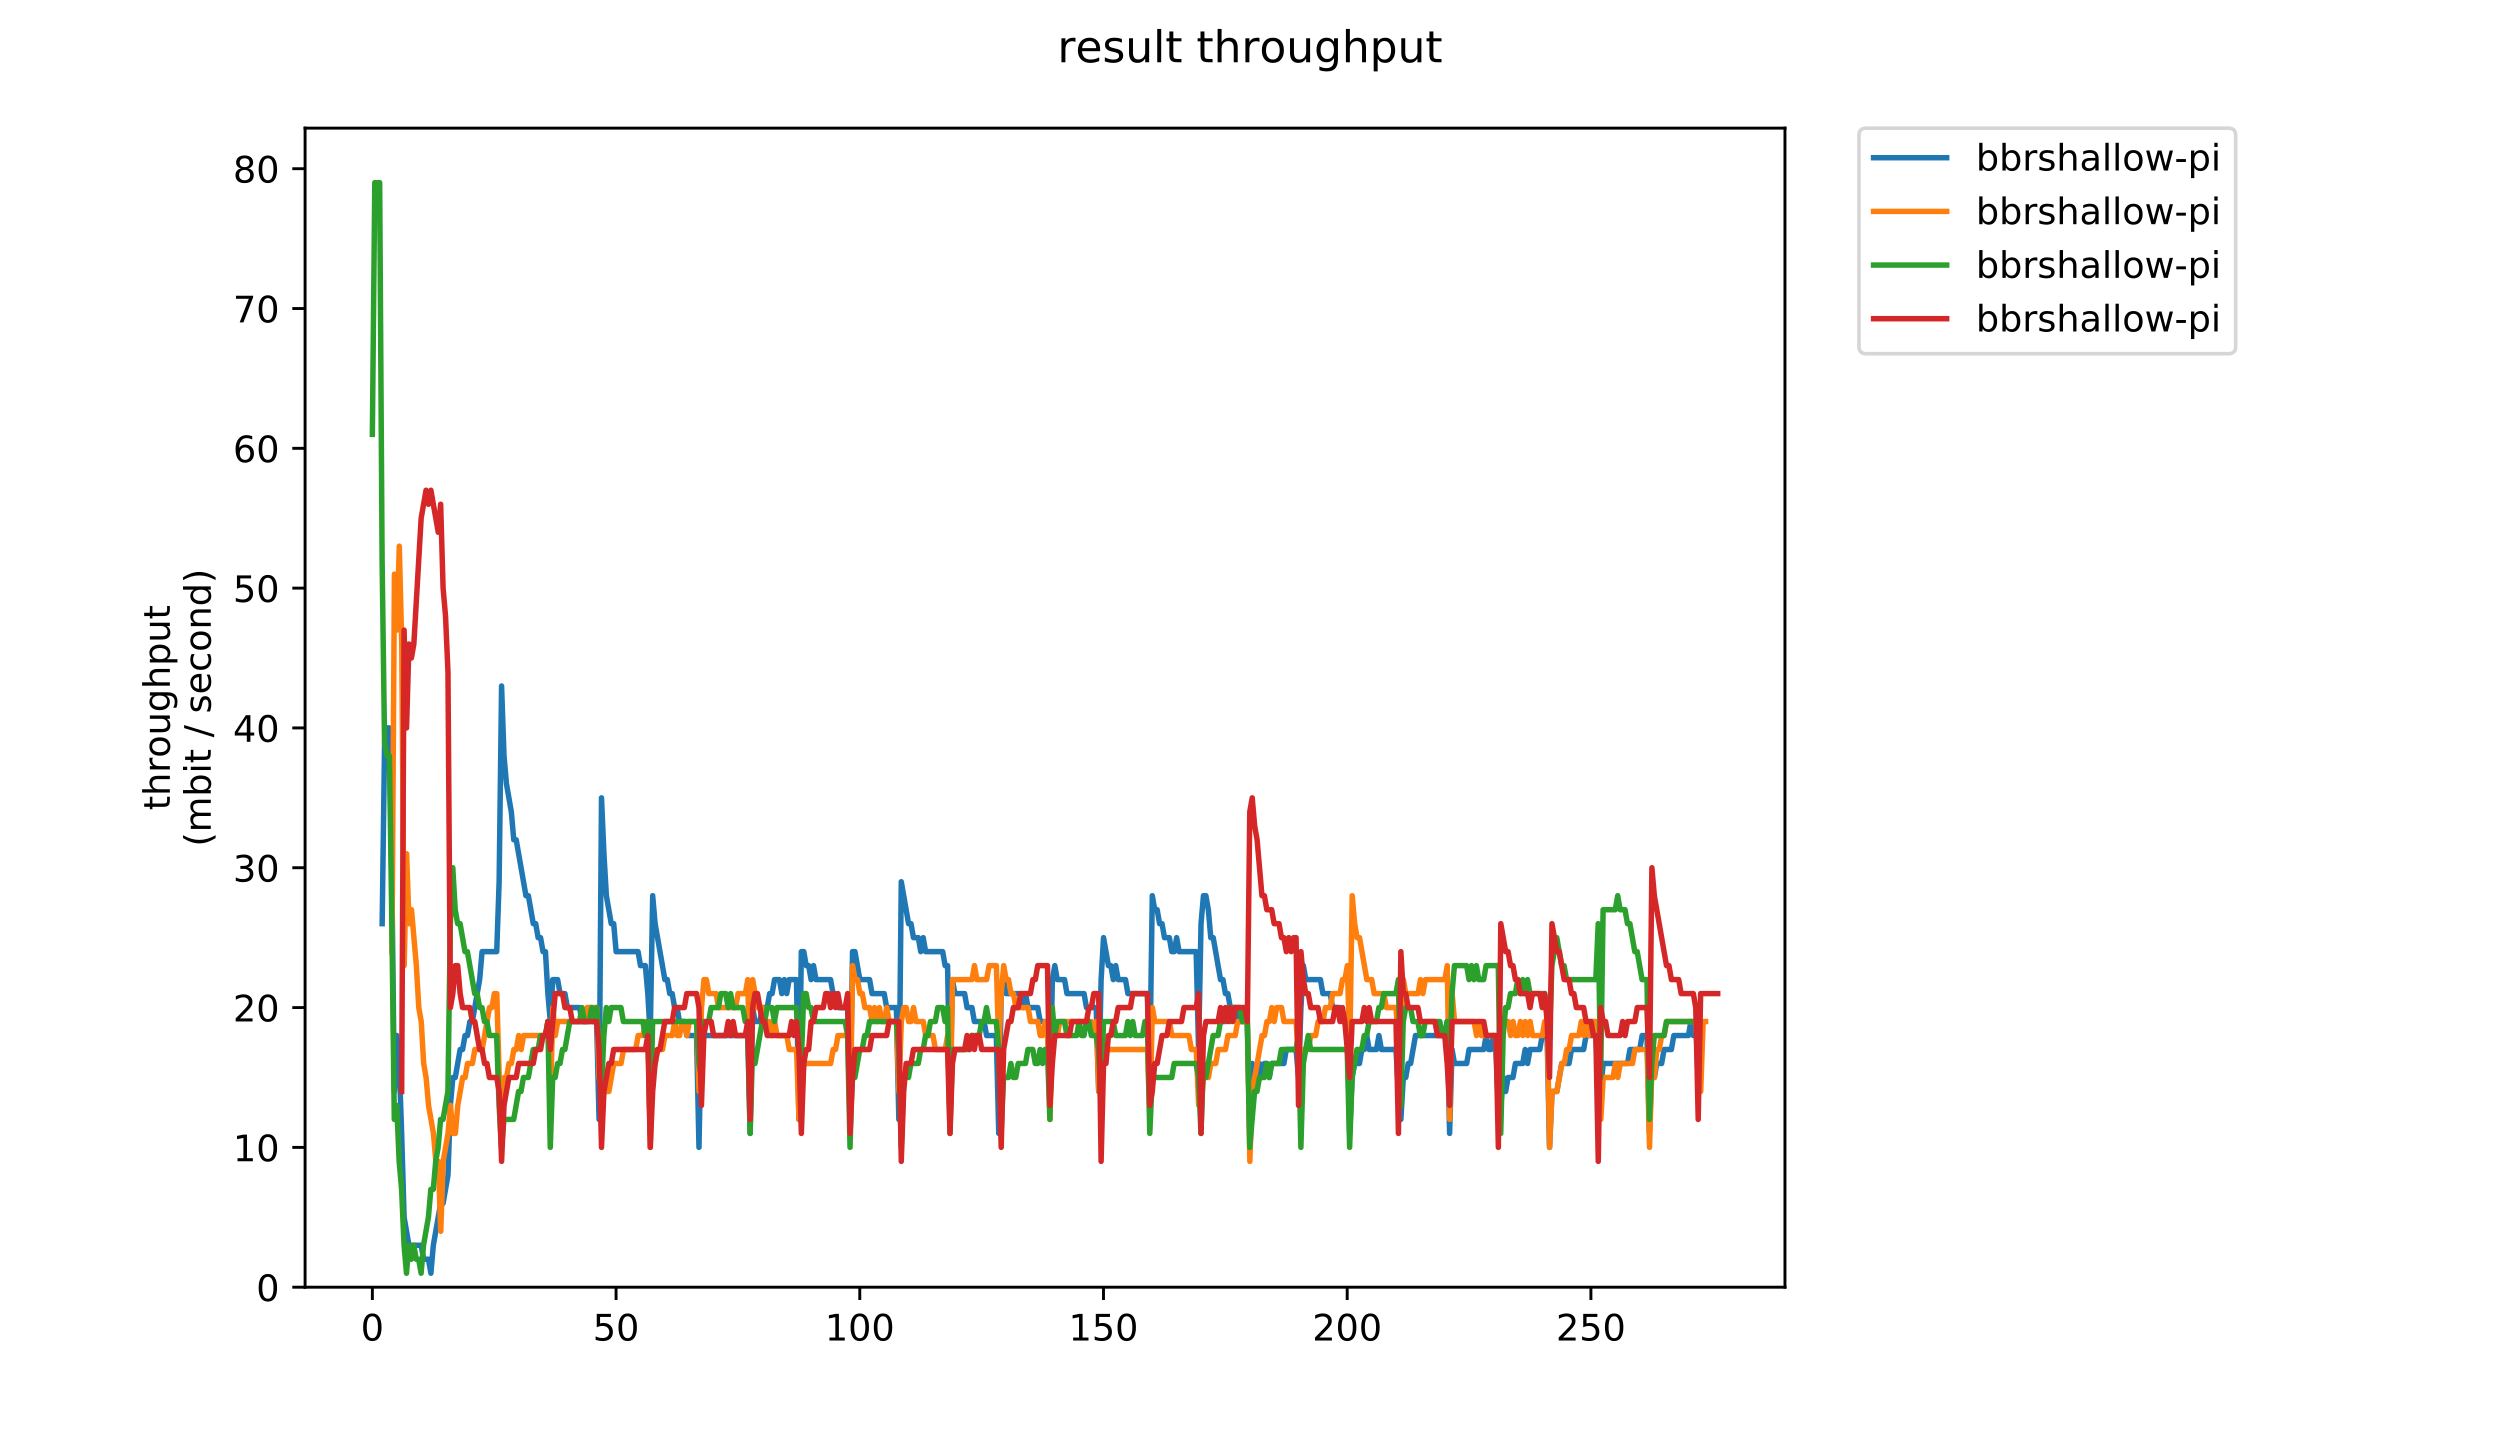 <?xml version="1.0" encoding="utf-8" standalone="no"?>
<!DOCTYPE svg PUBLIC "-//W3C//DTD SVG 1.1//EN"
  "http://www.w3.org/Graphics/SVG/1.1/DTD/svg11.dtd">
<!-- Created with matplotlib (https://matplotlib.org/) -->
<svg height="396pt" version="1.1" viewBox="0 0 684 396" width="684pt" xmlns="http://www.w3.org/2000/svg" xmlns:xlink="http://www.w3.org/1999/xlink">
 <defs>
  <style type="text/css">
*{stroke-linecap:butt;stroke-linejoin:round;}
  </style>
 </defs>
 <g id="figure_1">
  <g id="patch_1">
   <path d="M 0 396 
L 684 396 
L 684 0 
L 0 0 
z
" style="fill:#ffffff;"/>
  </g>
  <g id="axes_1">
   <g id="patch_2">
    <path d="M 83.472 352.174 
L 488.365 352.174 
L 488.365 35.062 
L 83.472 35.062 
z
" style="fill:#ffffff;"/>
   </g>
   <g id="matplotlib.axis_1">
    <g id="xtick_1">
     <g id="line2d_1">
      <defs>
       <path d="M 0 0 
L 0 3.5 
" id="m2e79928d34" style="stroke:#000000;stroke-width:0.8;"/>
      </defs>
      <g>
       <use style="stroke:#000000;stroke-width:0.8;" x="101.877" xlink:href="#m2e79928d34" y="352.174"/>
      </g>
     </g>
     <g id="text_1">
      <!-- 0 -->
      <defs>
       <path d="M 31.781 66.406 
Q 24.172 66.406 20.328 58.906 
Q 16.5 51.422 16.5 36.375 
Q 16.5 21.391 20.328 13.891 
Q 24.172 6.391 31.781 6.391 
Q 39.453 6.391 43.281 13.891 
Q 47.125 21.391 47.125 36.375 
Q 47.125 51.422 43.281 58.906 
Q 39.453 66.406 31.781 66.406 
z
M 31.781 74.219 
Q 44.047 74.219 50.516 64.516 
Q 56.984 54.828 56.984 36.375 
Q 56.984 17.969 50.516 8.266 
Q 44.047 -1.422 31.781 -1.422 
Q 19.531 -1.422 13.062 8.266 
Q 6.594 17.969 6.594 36.375 
Q 6.594 54.828 13.062 64.516 
Q 19.531 74.219 31.781 74.219 
z
" id="DejaVuSans-48"/>
      </defs>
      <g transform="translate(98.695 366.773)scale(0.1 -0.1)">
       <use xlink:href="#DejaVuSans-48"/>
      </g>
     </g>
    </g>
    <g id="xtick_2">
     <g id="line2d_2">
      <g>
       <use style="stroke:#000000;stroke-width:0.8;" x="168.556" xlink:href="#m2e79928d34" y="352.174"/>
      </g>
     </g>
     <g id="text_2">
      <!-- 50 -->
      <defs>
       <path d="M 10.797 72.906 
L 49.516 72.906 
L 49.516 64.594 
L 19.828 64.594 
L 19.828 46.734 
Q 21.969 47.469 24.109 47.828 
Q 26.266 48.188 28.422 48.188 
Q 40.625 48.188 47.75 41.5 
Q 54.891 34.812 54.891 23.391 
Q 54.891 11.625 47.562 5.094 
Q 40.234 -1.422 26.906 -1.422 
Q 22.312 -1.422 17.547 -0.641 
Q 12.797 0.141 7.719 1.703 
L 7.719 11.625 
Q 12.109 9.234 16.797 8.062 
Q 21.484 6.891 26.703 6.891 
Q 35.156 6.891 40.078 11.328 
Q 45.016 15.766 45.016 23.391 
Q 45.016 31 40.078 35.438 
Q 35.156 39.891 26.703 39.891 
Q 22.75 39.891 18.812 39.016 
Q 14.891 38.141 10.797 36.281 
z
" id="DejaVuSans-53"/>
      </defs>
      <g transform="translate(162.193 366.773)scale(0.1 -0.1)">
       <use xlink:href="#DejaVuSans-53"/>
       <use x="63.623" xlink:href="#DejaVuSans-48"/>
      </g>
     </g>
    </g>
    <g id="xtick_3">
     <g id="line2d_3">
      <g>
       <use style="stroke:#000000;stroke-width:0.8;" x="235.235" xlink:href="#m2e79928d34" y="352.174"/>
      </g>
     </g>
     <g id="text_3">
      <!-- 100 -->
      <defs>
       <path d="M 12.406 8.297 
L 28.516 8.297 
L 28.516 63.922 
L 10.984 60.406 
L 10.984 69.391 
L 28.422 72.906 
L 38.281 72.906 
L 38.281 8.297 
L 54.391 8.297 
L 54.391 0 
L 12.406 0 
z
" id="DejaVuSans-49"/>
      </defs>
      <g transform="translate(225.691 366.773)scale(0.1 -0.1)">
       <use xlink:href="#DejaVuSans-49"/>
       <use x="63.623" xlink:href="#DejaVuSans-48"/>
       <use x="127.246" xlink:href="#DejaVuSans-48"/>
      </g>
     </g>
    </g>
    <g id="xtick_4">
     <g id="line2d_4">
      <g>
       <use style="stroke:#000000;stroke-width:0.8;" x="301.914" xlink:href="#m2e79928d34" y="352.174"/>
      </g>
     </g>
     <g id="text_4">
      <!-- 150 -->
      <g transform="translate(292.37 366.773)scale(0.1 -0.1)">
       <use xlink:href="#DejaVuSans-49"/>
       <use x="63.623" xlink:href="#DejaVuSans-53"/>
       <use x="127.246" xlink:href="#DejaVuSans-48"/>
      </g>
     </g>
    </g>
    <g id="xtick_5">
     <g id="line2d_5">
      <g>
       <use style="stroke:#000000;stroke-width:0.8;" x="368.593" xlink:href="#m2e79928d34" y="352.174"/>
      </g>
     </g>
     <g id="text_5">
      <!-- 200 -->
      <defs>
       <path d="M 19.188 8.297 
L 53.609 8.297 
L 53.609 0 
L 7.328 0 
L 7.328 8.297 
Q 12.938 14.109 22.625 23.891 
Q 32.328 33.688 34.812 36.531 
Q 39.547 41.844 41.422 45.531 
Q 43.312 49.219 43.312 52.781 
Q 43.312 58.594 39.234 62.25 
Q 35.156 65.922 28.609 65.922 
Q 23.969 65.922 18.812 64.312 
Q 13.672 62.703 7.812 59.422 
L 7.812 69.391 
Q 13.766 71.781 18.938 73 
Q 24.125 74.219 28.422 74.219 
Q 39.75 74.219 46.484 68.547 
Q 53.219 62.891 53.219 53.422 
Q 53.219 48.922 51.531 44.891 
Q 49.859 40.875 45.406 35.406 
Q 44.188 33.984 37.641 27.219 
Q 31.109 20.453 19.188 8.297 
z
" id="DejaVuSans-50"/>
      </defs>
      <g transform="translate(359.049 366.773)scale(0.1 -0.1)">
       <use xlink:href="#DejaVuSans-50"/>
       <use x="63.623" xlink:href="#DejaVuSans-48"/>
       <use x="127.246" xlink:href="#DejaVuSans-48"/>
      </g>
     </g>
    </g>
    <g id="xtick_6">
     <g id="line2d_6">
      <g>
       <use style="stroke:#000000;stroke-width:0.8;" x="435.272" xlink:href="#m2e79928d34" y="352.174"/>
      </g>
     </g>
     <g id="text_6">
      <!-- 250 -->
      <g transform="translate(425.728 366.773)scale(0.1 -0.1)">
       <use xlink:href="#DejaVuSans-50"/>
       <use x="63.623" xlink:href="#DejaVuSans-53"/>
       <use x="127.246" xlink:href="#DejaVuSans-48"/>
      </g>
     </g>
    </g>
   </g>
   <g id="matplotlib.axis_2">
    <g id="ytick_1">
     <g id="line2d_7">
      <defs>
       <path d="M 0 0 
L -3.5 0 
" id="m0866504bd4" style="stroke:#000000;stroke-width:0.8;"/>
      </defs>
      <g>
       <use style="stroke:#000000;stroke-width:0.8;" x="83.472" xlink:href="#m0866504bd4" y="352.174"/>
      </g>
     </g>
     <g id="text_7">
      <!-- 0 -->
      <g transform="translate(70.11 355.973)scale(0.1 -0.1)">
       <use xlink:href="#DejaVuSans-48"/>
      </g>
     </g>
    </g>
    <g id="ytick_2">
     <g id="line2d_8">
      <g>
       <use style="stroke:#000000;stroke-width:0.8;" x="83.472" xlink:href="#m0866504bd4" y="313.922"/>
      </g>
     </g>
     <g id="text_8">
      <!-- 10 -->
      <g transform="translate(63.747 317.721)scale(0.1 -0.1)">
       <use xlink:href="#DejaVuSans-49"/>
       <use x="63.623" xlink:href="#DejaVuSans-48"/>
      </g>
     </g>
    </g>
    <g id="ytick_3">
     <g id="line2d_9">
      <g>
       <use style="stroke:#000000;stroke-width:0.8;" x="83.472" xlink:href="#m0866504bd4" y="275.67"/>
      </g>
     </g>
     <g id="text_9">
      <!-- 20 -->
      <g transform="translate(63.747 279.469)scale(0.1 -0.1)">
       <use xlink:href="#DejaVuSans-50"/>
       <use x="63.623" xlink:href="#DejaVuSans-48"/>
      </g>
     </g>
    </g>
    <g id="ytick_4">
     <g id="line2d_10">
      <g>
       <use style="stroke:#000000;stroke-width:0.8;" x="83.472" xlink:href="#m0866504bd4" y="237.417"/>
      </g>
     </g>
     <g id="text_10">
      <!-- 30 -->
      <defs>
       <path d="M 40.578 39.312 
Q 47.656 37.797 51.625 33 
Q 55.609 28.219 55.609 21.188 
Q 55.609 10.406 48.188 4.484 
Q 40.766 -1.422 27.094 -1.422 
Q 22.516 -1.422 17.656 -0.516 
Q 12.797 0.391 7.625 2.203 
L 7.625 11.719 
Q 11.719 9.328 16.594 8.109 
Q 21.484 6.891 26.812 6.891 
Q 36.078 6.891 40.938 10.547 
Q 45.797 14.203 45.797 21.188 
Q 45.797 27.641 41.281 31.266 
Q 36.766 34.906 28.719 34.906 
L 20.219 34.906 
L 20.219 43.016 
L 29.109 43.016 
Q 36.375 43.016 40.234 45.922 
Q 44.094 48.828 44.094 54.297 
Q 44.094 59.906 40.109 62.906 
Q 36.141 65.922 28.719 65.922 
Q 24.656 65.922 20.016 65.031 
Q 15.375 64.156 9.812 62.312 
L 9.812 71.094 
Q 15.438 72.656 20.344 73.438 
Q 25.25 74.219 29.594 74.219 
Q 40.828 74.219 47.359 69.109 
Q 53.906 64.016 53.906 55.328 
Q 53.906 49.266 50.438 45.094 
Q 46.969 40.922 40.578 39.312 
z
" id="DejaVuSans-51"/>
      </defs>
      <g transform="translate(63.747 241.216)scale(0.1 -0.1)">
       <use xlink:href="#DejaVuSans-51"/>
       <use x="63.623" xlink:href="#DejaVuSans-48"/>
      </g>
     </g>
    </g>
    <g id="ytick_5">
     <g id="line2d_11">
      <g>
       <use style="stroke:#000000;stroke-width:0.8;" x="83.472" xlink:href="#m0866504bd4" y="199.165"/>
      </g>
     </g>
     <g id="text_11">
      <!-- 40 -->
      <defs>
       <path d="M 37.797 64.312 
L 12.891 25.391 
L 37.797 25.391 
z
M 35.203 72.906 
L 47.609 72.906 
L 47.609 25.391 
L 58.016 25.391 
L 58.016 17.188 
L 47.609 17.188 
L 47.609 0 
L 37.797 0 
L 37.797 17.188 
L 4.891 17.188 
L 4.891 26.703 
z
" id="DejaVuSans-52"/>
      </defs>
      <g transform="translate(63.747 202.964)scale(0.1 -0.1)">
       <use xlink:href="#DejaVuSans-52"/>
       <use x="63.623" xlink:href="#DejaVuSans-48"/>
      </g>
     </g>
    </g>
    <g id="ytick_6">
     <g id="line2d_12">
      <g>
       <use style="stroke:#000000;stroke-width:0.8;" x="83.472" xlink:href="#m0866504bd4" y="160.913"/>
      </g>
     </g>
     <g id="text_12">
      <!-- 50 -->
      <g transform="translate(63.747 164.712)scale(0.1 -0.1)">
       <use xlink:href="#DejaVuSans-53"/>
       <use x="63.623" xlink:href="#DejaVuSans-48"/>
      </g>
     </g>
    </g>
    <g id="ytick_7">
     <g id="line2d_13">
      <g>
       <use style="stroke:#000000;stroke-width:0.8;" x="83.472" xlink:href="#m0866504bd4" y="122.66"/>
      </g>
     </g>
     <g id="text_13">
      <!-- 60 -->
      <defs>
       <path d="M 33.016 40.375 
Q 26.375 40.375 22.484 35.828 
Q 18.609 31.297 18.609 23.391 
Q 18.609 15.531 22.484 10.953 
Q 26.375 6.391 33.016 6.391 
Q 39.656 6.391 43.531 10.953 
Q 47.406 15.531 47.406 23.391 
Q 47.406 31.297 43.531 35.828 
Q 39.656 40.375 33.016 40.375 
z
M 52.594 71.297 
L 52.594 62.312 
Q 48.875 64.062 45.094 64.984 
Q 41.312 65.922 37.594 65.922 
Q 27.828 65.922 22.672 59.328 
Q 17.531 52.734 16.797 39.406 
Q 19.672 43.656 24.016 45.922 
Q 28.375 48.188 33.594 48.188 
Q 44.578 48.188 50.953 41.516 
Q 57.328 34.859 57.328 23.391 
Q 57.328 12.156 50.688 5.359 
Q 44.047 -1.422 33.016 -1.422 
Q 20.359 -1.422 13.672 8.266 
Q 6.984 17.969 6.984 36.375 
Q 6.984 53.656 15.188 63.938 
Q 23.391 74.219 37.203 74.219 
Q 40.922 74.219 44.703 73.484 
Q 48.484 72.75 52.594 71.297 
z
" id="DejaVuSans-54"/>
      </defs>
      <g transform="translate(63.747 126.46)scale(0.1 -0.1)">
       <use xlink:href="#DejaVuSans-54"/>
       <use x="63.623" xlink:href="#DejaVuSans-48"/>
      </g>
     </g>
    </g>
    <g id="ytick_8">
     <g id="line2d_14">
      <g>
       <use style="stroke:#000000;stroke-width:0.8;" x="83.472" xlink:href="#m0866504bd4" y="84.408"/>
      </g>
     </g>
     <g id="text_14">
      <!-- 70 -->
      <defs>
       <path d="M 8.203 72.906 
L 55.078 72.906 
L 55.078 68.703 
L 28.609 0 
L 18.312 0 
L 43.219 64.594 
L 8.203 64.594 
z
" id="DejaVuSans-55"/>
      </defs>
      <g transform="translate(63.747 88.207)scale(0.1 -0.1)">
       <use xlink:href="#DejaVuSans-55"/>
       <use x="63.623" xlink:href="#DejaVuSans-48"/>
      </g>
     </g>
    </g>
    <g id="ytick_9">
     <g id="line2d_15">
      <g>
       <use style="stroke:#000000;stroke-width:0.8;" x="83.472" xlink:href="#m0866504bd4" y="46.156"/>
      </g>
     </g>
     <g id="text_15">
      <!-- 80 -->
      <defs>
       <path d="M 31.781 34.625 
Q 24.75 34.625 20.719 30.859 
Q 16.703 27.094 16.703 20.516 
Q 16.703 13.922 20.719 10.156 
Q 24.75 6.391 31.781 6.391 
Q 38.812 6.391 42.859 10.172 
Q 46.922 13.969 46.922 20.516 
Q 46.922 27.094 42.891 30.859 
Q 38.875 34.625 31.781 34.625 
z
M 21.922 38.812 
Q 15.578 40.375 12.031 44.719 
Q 8.5 49.078 8.5 55.328 
Q 8.5 64.062 14.719 69.141 
Q 20.953 74.219 31.781 74.219 
Q 42.672 74.219 48.875 69.141 
Q 55.078 64.062 55.078 55.328 
Q 55.078 49.078 51.531 44.719 
Q 48 40.375 41.703 38.812 
Q 48.828 37.156 52.797 32.312 
Q 56.781 27.484 56.781 20.516 
Q 56.781 9.906 50.312 4.234 
Q 43.844 -1.422 31.781 -1.422 
Q 19.734 -1.422 13.25 4.234 
Q 6.781 9.906 6.781 20.516 
Q 6.781 27.484 10.781 32.312 
Q 14.797 37.156 21.922 38.812 
z
M 18.312 54.391 
Q 18.312 48.734 21.844 45.562 
Q 25.391 42.391 31.781 42.391 
Q 38.141 42.391 41.719 45.562 
Q 45.312 48.734 45.312 54.391 
Q 45.312 60.062 41.719 63.234 
Q 38.141 66.406 31.781 66.406 
Q 25.391 66.406 21.844 63.234 
Q 18.312 60.062 18.312 54.391 
z
" id="DejaVuSans-56"/>
      </defs>
      <g transform="translate(63.747 49.955)scale(0.1 -0.1)">
       <use xlink:href="#DejaVuSans-56"/>
       <use x="63.623" xlink:href="#DejaVuSans-48"/>
      </g>
     </g>
    </g>
    <g id="text_16">
     <!-- throughput -->
     <defs>
      <path d="M 18.312 70.219 
L 18.312 54.688 
L 36.812 54.688 
L 36.812 47.703 
L 18.312 47.703 
L 18.312 18.016 
Q 18.312 11.328 20.141 9.422 
Q 21.969 7.516 27.594 7.516 
L 36.812 7.516 
L 36.812 0 
L 27.594 0 
Q 17.188 0 13.234 3.875 
Q 9.281 7.766 9.281 18.016 
L 9.281 47.703 
L 2.688 47.703 
L 2.688 54.688 
L 9.281 54.688 
L 9.281 70.219 
z
" id="DejaVuSans-116"/>
      <path d="M 54.891 33.016 
L 54.891 0 
L 45.906 0 
L 45.906 32.719 
Q 45.906 40.484 42.875 44.328 
Q 39.844 48.188 33.797 48.188 
Q 26.516 48.188 22.312 43.547 
Q 18.109 38.922 18.109 30.906 
L 18.109 0 
L 9.078 0 
L 9.078 75.984 
L 18.109 75.984 
L 18.109 46.188 
Q 21.344 51.125 25.703 53.562 
Q 30.078 56 35.797 56 
Q 45.219 56 50.047 50.172 
Q 54.891 44.344 54.891 33.016 
z
" id="DejaVuSans-104"/>
      <path d="M 41.109 46.297 
Q 39.594 47.172 37.812 47.578 
Q 36.031 48 33.891 48 
Q 26.266 48 22.188 43.047 
Q 18.109 38.094 18.109 28.812 
L 18.109 0 
L 9.078 0 
L 9.078 54.688 
L 18.109 54.688 
L 18.109 46.188 
Q 20.953 51.172 25.484 53.578 
Q 30.031 56 36.531 56 
Q 37.453 56 38.578 55.875 
Q 39.703 55.766 41.062 55.516 
z
" id="DejaVuSans-114"/>
      <path d="M 30.609 48.391 
Q 23.391 48.391 19.188 42.75 
Q 14.984 37.109 14.984 27.297 
Q 14.984 17.484 19.156 11.844 
Q 23.344 6.203 30.609 6.203 
Q 37.797 6.203 41.984 11.859 
Q 46.188 17.531 46.188 27.297 
Q 46.188 37.016 41.984 42.703 
Q 37.797 48.391 30.609 48.391 
z
M 30.609 56 
Q 42.328 56 49.016 48.375 
Q 55.719 40.766 55.719 27.297 
Q 55.719 13.875 49.016 6.219 
Q 42.328 -1.422 30.609 -1.422 
Q 18.844 -1.422 12.172 6.219 
Q 5.516 13.875 5.516 27.297 
Q 5.516 40.766 12.172 48.375 
Q 18.844 56 30.609 56 
z
" id="DejaVuSans-111"/>
      <path d="M 8.5 21.578 
L 8.5 54.688 
L 17.484 54.688 
L 17.484 21.922 
Q 17.484 14.156 20.5 10.266 
Q 23.531 6.391 29.594 6.391 
Q 36.859 6.391 41.078 11.031 
Q 45.312 15.672 45.312 23.688 
L 45.312 54.688 
L 54.297 54.688 
L 54.297 0 
L 45.312 0 
L 45.312 8.406 
Q 42.047 3.422 37.719 1 
Q 33.406 -1.422 27.688 -1.422 
Q 18.266 -1.422 13.375 4.438 
Q 8.5 10.297 8.5 21.578 
z
M 31.109 56 
z
" id="DejaVuSans-117"/>
      <path d="M 45.406 27.984 
Q 45.406 37.75 41.375 43.109 
Q 37.359 48.484 30.078 48.484 
Q 22.859 48.484 18.828 43.109 
Q 14.797 37.75 14.797 27.984 
Q 14.797 18.266 18.828 12.891 
Q 22.859 7.516 30.078 7.516 
Q 37.359 7.516 41.375 12.891 
Q 45.406 18.266 45.406 27.984 
z
M 54.391 6.781 
Q 54.391 -7.172 48.188 -13.984 
Q 42 -20.797 29.203 -20.797 
Q 24.469 -20.797 20.266 -20.094 
Q 16.062 -19.391 12.109 -17.922 
L 12.109 -9.188 
Q 16.062 -11.328 19.922 -12.344 
Q 23.781 -13.375 27.781 -13.375 
Q 36.625 -13.375 41.016 -8.766 
Q 45.406 -4.156 45.406 5.172 
L 45.406 9.625 
Q 42.625 4.781 38.281 2.391 
Q 33.938 0 27.875 0 
Q 17.828 0 11.672 7.656 
Q 5.516 15.328 5.516 27.984 
Q 5.516 40.672 11.672 48.328 
Q 17.828 56 27.875 56 
Q 33.938 56 38.281 53.609 
Q 42.625 51.219 45.406 46.391 
L 45.406 54.688 
L 54.391 54.688 
z
" id="DejaVuSans-103"/>
      <path d="M 18.109 8.203 
L 18.109 -20.797 
L 9.078 -20.797 
L 9.078 54.688 
L 18.109 54.688 
L 18.109 46.391 
Q 20.953 51.266 25.266 53.625 
Q 29.594 56 35.594 56 
Q 45.562 56 51.781 48.094 
Q 58.016 40.188 58.016 27.297 
Q 58.016 14.406 51.781 6.484 
Q 45.562 -1.422 35.594 -1.422 
Q 29.594 -1.422 25.266 0.953 
Q 20.953 3.328 18.109 8.203 
z
M 48.688 27.297 
Q 48.688 37.203 44.609 42.844 
Q 40.531 48.484 33.406 48.484 
Q 26.266 48.484 22.188 42.844 
Q 18.109 37.203 18.109 27.297 
Q 18.109 17.391 22.188 11.75 
Q 26.266 6.109 33.406 6.109 
Q 40.531 6.109 44.609 11.75 
Q 48.688 17.391 48.688 27.297 
z
" id="DejaVuSans-112"/>
     </defs>
     <g transform="translate(46.47 221.675)rotate(-90)scale(0.1 -0.1)">
      <use xlink:href="#DejaVuSans-116"/>
      <use x="39.209" xlink:href="#DejaVuSans-104"/>
      <use x="102.588" xlink:href="#DejaVuSans-114"/>
      <use x="143.67" xlink:href="#DejaVuSans-111"/>
      <use x="204.852" xlink:href="#DejaVuSans-117"/>
      <use x="268.23" xlink:href="#DejaVuSans-103"/>
      <use x="331.707" xlink:href="#DejaVuSans-104"/>
      <use x="395.086" xlink:href="#DejaVuSans-112"/>
      <use x="458.562" xlink:href="#DejaVuSans-117"/>
      <use x="521.941" xlink:href="#DejaVuSans-116"/>
     </g>
     <!-- (mbit / second) -->
     <defs>
      <path d="M 31 75.875 
Q 24.469 64.656 21.281 53.656 
Q 18.109 42.672 18.109 31.391 
Q 18.109 20.125 21.312 9.062 
Q 24.516 -2 31 -13.188 
L 23.188 -13.188 
Q 15.875 -1.703 12.234 9.375 
Q 8.594 20.453 8.594 31.391 
Q 8.594 42.281 12.203 53.312 
Q 15.828 64.359 23.188 75.875 
z
" id="DejaVuSans-40"/>
      <path d="M 52 44.188 
Q 55.375 50.25 60.062 53.125 
Q 64.75 56 71.094 56 
Q 79.641 56 84.281 50.016 
Q 88.922 44.047 88.922 33.016 
L 88.922 0 
L 79.891 0 
L 79.891 32.719 
Q 79.891 40.578 77.094 44.375 
Q 74.312 48.188 68.609 48.188 
Q 61.625 48.188 57.562 43.547 
Q 53.516 38.922 53.516 30.906 
L 53.516 0 
L 44.484 0 
L 44.484 32.719 
Q 44.484 40.625 41.703 44.406 
Q 38.922 48.188 33.109 48.188 
Q 26.219 48.188 22.156 43.531 
Q 18.109 38.875 18.109 30.906 
L 18.109 0 
L 9.078 0 
L 9.078 54.688 
L 18.109 54.688 
L 18.109 46.188 
Q 21.188 51.219 25.484 53.609 
Q 29.781 56 35.688 56 
Q 41.656 56 45.828 52.969 
Q 50 49.953 52 44.188 
z
" id="DejaVuSans-109"/>
      <path d="M 48.688 27.297 
Q 48.688 37.203 44.609 42.844 
Q 40.531 48.484 33.406 48.484 
Q 26.266 48.484 22.188 42.844 
Q 18.109 37.203 18.109 27.297 
Q 18.109 17.391 22.188 11.75 
Q 26.266 6.109 33.406 6.109 
Q 40.531 6.109 44.609 11.75 
Q 48.688 17.391 48.688 27.297 
z
M 18.109 46.391 
Q 20.953 51.266 25.266 53.625 
Q 29.594 56 35.594 56 
Q 45.562 56 51.781 48.094 
Q 58.016 40.188 58.016 27.297 
Q 58.016 14.406 51.781 6.484 
Q 45.562 -1.422 35.594 -1.422 
Q 29.594 -1.422 25.266 0.953 
Q 20.953 3.328 18.109 8.203 
L 18.109 0 
L 9.078 0 
L 9.078 75.984 
L 18.109 75.984 
z
" id="DejaVuSans-98"/>
      <path d="M 9.422 54.688 
L 18.406 54.688 
L 18.406 0 
L 9.422 0 
z
M 9.422 75.984 
L 18.406 75.984 
L 18.406 64.594 
L 9.422 64.594 
z
" id="DejaVuSans-105"/>
      <path id="DejaVuSans-32"/>
      <path d="M 25.391 72.906 
L 33.688 72.906 
L 8.297 -9.281 
L 0 -9.281 
z
" id="DejaVuSans-47"/>
      <path d="M 44.281 53.078 
L 44.281 44.578 
Q 40.484 46.531 36.375 47.5 
Q 32.281 48.484 27.875 48.484 
Q 21.188 48.484 17.844 46.438 
Q 14.5 44.391 14.5 40.281 
Q 14.5 37.156 16.891 35.375 
Q 19.281 33.594 26.516 31.984 
L 29.594 31.297 
Q 39.156 29.25 43.188 25.516 
Q 47.219 21.781 47.219 15.094 
Q 47.219 7.469 41.188 3.016 
Q 35.156 -1.422 24.609 -1.422 
Q 20.219 -1.422 15.453 -0.562 
Q 10.688 0.297 5.422 2 
L 5.422 11.281 
Q 10.406 8.688 15.234 7.391 
Q 20.062 6.109 24.812 6.109 
Q 31.156 6.109 34.562 8.281 
Q 37.984 10.453 37.984 14.406 
Q 37.984 18.062 35.516 20.016 
Q 33.062 21.969 24.703 23.781 
L 21.578 24.516 
Q 13.234 26.266 9.516 29.906 
Q 5.812 33.547 5.812 39.891 
Q 5.812 47.609 11.281 51.797 
Q 16.75 56 26.812 56 
Q 31.781 56 36.172 55.266 
Q 40.578 54.547 44.281 53.078 
z
" id="DejaVuSans-115"/>
      <path d="M 56.203 29.594 
L 56.203 25.203 
L 14.891 25.203 
Q 15.484 15.922 20.484 11.062 
Q 25.484 6.203 34.422 6.203 
Q 39.594 6.203 44.453 7.469 
Q 49.312 8.734 54.109 11.281 
L 54.109 2.781 
Q 49.266 0.734 44.188 -0.344 
Q 39.109 -1.422 33.891 -1.422 
Q 20.797 -1.422 13.156 6.188 
Q 5.516 13.812 5.516 26.812 
Q 5.516 40.234 12.766 48.109 
Q 20.016 56 32.328 56 
Q 43.359 56 49.781 48.891 
Q 56.203 41.797 56.203 29.594 
z
M 47.219 32.234 
Q 47.125 39.594 43.094 43.984 
Q 39.062 48.391 32.422 48.391 
Q 24.906 48.391 20.391 44.141 
Q 15.875 39.891 15.188 32.172 
z
" id="DejaVuSans-101"/>
      <path d="M 48.781 52.594 
L 48.781 44.188 
Q 44.969 46.297 41.141 47.344 
Q 37.312 48.391 33.406 48.391 
Q 24.656 48.391 19.812 42.844 
Q 14.984 37.312 14.984 27.297 
Q 14.984 17.281 19.812 11.734 
Q 24.656 6.203 33.406 6.203 
Q 37.312 6.203 41.141 7.25 
Q 44.969 8.297 48.781 10.406 
L 48.781 2.094 
Q 45.016 0.344 40.984 -0.531 
Q 36.969 -1.422 32.422 -1.422 
Q 20.062 -1.422 12.781 6.344 
Q 5.516 14.109 5.516 27.297 
Q 5.516 40.672 12.859 48.328 
Q 20.219 56 33.016 56 
Q 37.156 56 41.109 55.141 
Q 45.062 54.297 48.781 52.594 
z
" id="DejaVuSans-99"/>
      <path d="M 54.891 33.016 
L 54.891 0 
L 45.906 0 
L 45.906 32.719 
Q 45.906 40.484 42.875 44.328 
Q 39.844 48.188 33.797 48.188 
Q 26.516 48.188 22.312 43.547 
Q 18.109 38.922 18.109 30.906 
L 18.109 0 
L 9.078 0 
L 9.078 54.688 
L 18.109 54.688 
L 18.109 46.188 
Q 21.344 51.125 25.703 53.562 
Q 30.078 56 35.797 56 
Q 45.219 56 50.047 50.172 
Q 54.891 44.344 54.891 33.016 
z
" id="DejaVuSans-110"/>
      <path d="M 45.406 46.391 
L 45.406 75.984 
L 54.391 75.984 
L 54.391 0 
L 45.406 0 
L 45.406 8.203 
Q 42.578 3.328 38.25 0.953 
Q 33.938 -1.422 27.875 -1.422 
Q 17.969 -1.422 11.734 6.484 
Q 5.516 14.406 5.516 27.297 
Q 5.516 40.188 11.734 48.094 
Q 17.969 56 27.875 56 
Q 33.938 56 38.25 53.625 
Q 42.578 51.266 45.406 46.391 
z
M 14.797 27.297 
Q 14.797 17.391 18.875 11.75 
Q 22.953 6.109 30.078 6.109 
Q 37.203 6.109 41.297 11.75 
Q 45.406 17.391 45.406 27.297 
Q 45.406 37.203 41.297 42.844 
Q 37.203 48.484 30.078 48.484 
Q 22.953 48.484 18.875 42.844 
Q 14.797 37.203 14.797 27.297 
z
" id="DejaVuSans-100"/>
      <path d="M 8.016 75.875 
L 15.828 75.875 
Q 23.141 64.359 26.781 53.312 
Q 30.422 42.281 30.422 31.391 
Q 30.422 20.453 26.781 9.375 
Q 23.141 -1.703 15.828 -13.188 
L 8.016 -13.188 
Q 14.5 -2 17.703 9.062 
Q 20.906 20.125 20.906 31.391 
Q 20.906 42.672 17.703 53.656 
Q 14.5 64.656 8.016 75.875 
z
" id="DejaVuSans-41"/>
     </defs>
     <g transform="translate(57.668 231.609)rotate(-90)scale(0.1 -0.1)">
      <use xlink:href="#DejaVuSans-40"/>
      <use x="39.014" xlink:href="#DejaVuSans-109"/>
      <use x="136.426" xlink:href="#DejaVuSans-98"/>
      <use x="199.902" xlink:href="#DejaVuSans-105"/>
      <use x="227.686" xlink:href="#DejaVuSans-116"/>
      <use x="266.895" xlink:href="#DejaVuSans-32"/>
      <use x="298.682" xlink:href="#DejaVuSans-47"/>
      <use x="332.373" xlink:href="#DejaVuSans-32"/>
      <use x="364.16" xlink:href="#DejaVuSans-115"/>
      <use x="416.26" xlink:href="#DejaVuSans-101"/>
      <use x="477.783" xlink:href="#DejaVuSans-99"/>
      <use x="532.764" xlink:href="#DejaVuSans-111"/>
      <use x="593.945" xlink:href="#DejaVuSans-110"/>
      <use x="657.324" xlink:href="#DejaVuSans-100"/>
      <use x="720.801" xlink:href="#DejaVuSans-41"/>
     </g>
    </g>
   </g>
   <g id="line2d_16">
    <path clip-path="url(#p085a9aa2cb)" d="M 104.558 252.718 
L 105.225 202.99 
L 105.892 199.165 
L 106.559 199.165 
L 107.226 241.242 
L 107.892 298.621 
L 108.559 283.32 
L 109.226 290.97 
L 109.893 310.097 
L 110.56 333.048 
L 111.893 340.698 
L 115.227 340.698 
L 115.894 344.524 
L 117.227 344.524 
L 117.894 348.349 
L 118.561 340.698 
L 120.561 329.223 
L 121.228 329.223 
L 122.562 321.572 
L 123.229 302.446 
L 123.895 294.796 
L 124.562 294.796 
L 125.896 287.145 
L 126.562 287.145 
L 127.229 283.32 
L 127.896 283.32 
L 128.563 279.495 
L 129.23 279.495 
L 131.23 268.019 
L 131.897 260.369 
L 135.898 260.369 
L 136.564 241.242 
L 137.231 187.689 
L 137.898 206.815 
L 138.565 214.466 
L 139.898 222.116 
L 140.565 229.767 
L 141.232 229.767 
L 143.899 245.068 
L 144.566 245.068 
L 145.899 252.718 
L 146.566 252.718 
L 147.233 256.543 
L 147.9 256.543 
L 148.567 260.369 
L 149.233 260.369 
L 149.9 271.844 
L 150.567 279.495 
L 151.234 268.019 
L 152.567 268.019 
L 153.234 271.844 
L 154.568 271.844 
L 155.235 275.67 
L 158.568 275.67 
L 159.235 279.495 
L 160.569 279.495 
L 161.236 275.67 
L 161.902 279.495 
L 163.236 279.495 
L 163.903 306.271 
L 164.57 218.291 
L 165.236 233.592 
L 165.903 245.068 
L 167.237 252.718 
L 167.904 252.718 
L 168.57 260.369 
L 174.571 260.369 
L 175.238 264.194 
L 176.572 264.194 
L 177.239 271.844 
L 177.905 283.32 
L 178.572 245.068 
L 179.239 252.718 
L 181.906 268.019 
L 182.573 268.019 
L 183.24 271.844 
L 183.907 271.844 
L 184.573 275.67 
L 185.24 275.67 
L 185.907 279.495 
L 187.24 279.495 
L 187.907 283.32 
L 190.574 283.32 
L 191.241 313.922 
L 191.908 279.495 
L 192.575 283.32 
L 204.577 283.32 
L 205.244 310.097 
L 205.911 275.67 
L 206.577 279.495 
L 207.911 279.495 
L 208.578 275.67 
L 209.911 275.67 
L 210.578 271.844 
L 211.245 271.844 
L 211.912 268.019 
L 213.245 268.019 
L 213.912 271.844 
L 214.579 268.019 
L 215.246 271.844 
L 215.912 268.019 
L 217.913 268.019 
L 218.58 306.271 
L 219.246 260.369 
L 219.913 260.369 
L 220.58 264.194 
L 221.247 264.194 
L 221.914 268.019 
L 222.58 264.194 
L 223.247 268.019 
L 227.248 268.019 
L 227.915 271.844 
L 228.581 271.844 
L 229.248 275.67 
L 231.915 275.67 
L 232.582 302.446 
L 233.249 260.369 
L 233.916 260.369 
L 235.249 268.019 
L 237.917 268.019 
L 238.583 271.844 
L 241.917 271.844 
L 242.584 275.67 
L 245.251 275.67 
L 245.918 306.271 
L 246.585 241.242 
L 248.585 252.718 
L 249.252 252.718 
L 249.919 256.543 
L 251.252 256.543 
L 251.919 260.369 
L 252.586 256.543 
L 253.253 260.369 
L 257.92 260.369 
L 258.587 264.194 
L 259.254 264.194 
L 259.921 298.621 
L 260.587 268.019 
L 261.254 271.844 
L 263.921 271.844 
L 264.588 275.67 
L 265.922 275.67 
L 266.589 279.495 
L 269.256 279.495 
L 269.923 283.32 
L 272.59 283.32 
L 273.256 310.097 
L 273.923 271.844 
L 274.59 268.019 
L 275.257 271.844 
L 279.258 271.844 
L 279.924 275.67 
L 280.591 271.844 
L 281.258 275.67 
L 283.925 275.67 
L 284.592 279.495 
L 286.592 279.495 
L 287.259 302.446 
L 287.926 268.019 
L 288.593 264.194 
L 289.259 268.019 
L 291.26 268.019 
L 291.927 271.844 
L 296.594 271.844 
L 297.261 275.67 
L 299.928 275.67 
L 300.595 298.621 
L 301.262 268.019 
L 301.928 256.543 
L 303.262 264.194 
L 303.929 264.194 
L 304.596 268.019 
L 305.262 264.194 
L 305.929 268.019 
L 307.93 268.019 
L 308.596 271.844 
L 313.931 271.844 
L 314.598 290.97 
L 315.264 245.068 
L 315.931 248.893 
L 316.598 248.893 
L 317.265 252.718 
L 317.931 252.718 
L 318.598 256.543 
L 319.932 256.543 
L 320.599 260.369 
L 321.265 260.369 
L 321.932 256.543 
L 322.599 260.369 
L 327.267 260.369 
L 327.933 287.145 
L 328.6 252.718 
L 329.267 245.068 
L 329.934 245.068 
L 330.6 248.893 
L 331.267 256.543 
L 331.934 256.543 
L 333.934 268.019 
L 334.601 268.019 
L 335.268 271.844 
L 335.935 271.844 
L 336.602 275.67 
L 337.935 275.67 
L 338.602 279.495 
L 341.269 279.495 
L 341.936 310.097 
L 342.603 290.97 
L 343.27 294.796 
L 343.936 294.796 
L 344.603 290.97 
L 345.27 294.796 
L 345.937 290.97 
L 346.603 290.97 
L 347.27 294.796 
L 347.937 290.97 
L 351.271 290.97 
L 351.938 287.145 
L 354.605 287.145 
L 355.272 294.796 
L 355.939 275.67 
L 356.605 264.194 
L 357.272 268.019 
L 361.273 268.019 
L 361.94 271.844 
L 363.94 271.844 
L 364.607 275.67 
L 366.607 275.67 
L 367.274 279.495 
L 368.608 279.495 
L 369.274 310.097 
L 369.941 294.796 
L 370.608 290.97 
L 371.942 290.97 
L 372.608 287.145 
L 373.275 287.145 
L 373.942 283.32 
L 374.609 287.145 
L 376.609 287.145 
L 377.276 283.32 
L 377.943 287.145 
L 381.943 287.145 
L 382.61 298.621 
L 383.277 306.271 
L 383.944 294.796 
L 384.611 294.796 
L 385.277 290.97 
L 385.944 290.97 
L 387.278 283.32 
L 395.279 283.32 
L 395.946 279.495 
L 396.613 310.097 
L 397.28 287.145 
L 397.946 290.97 
L 401.28 290.97 
L 401.947 287.145 
L 405.948 287.145 
L 406.615 283.32 
L 407.281 287.145 
L 407.948 287.145 
L 408.615 283.32 
L 409.282 287.145 
L 409.949 302.446 
L 410.615 302.446 
L 411.282 294.796 
L 411.949 298.621 
L 412.616 294.796 
L 413.949 294.796 
L 414.616 290.97 
L 416.616 290.97 
L 417.283 287.145 
L 417.95 290.97 
L 418.617 287.145 
L 421.284 287.145 
L 421.951 283.32 
L 423.284 283.32 
L 423.951 313.922 
L 424.618 298.621 
L 425.952 298.621 
L 427.285 290.97 
L 429.286 290.97 
L 429.952 287.145 
L 433.286 287.145 
L 433.953 283.32 
L 436.62 283.32 
L 437.287 294.796 
L 437.954 298.621 
L 438.621 290.97 
L 445.288 290.97 
L 445.955 287.145 
L 448.622 287.145 
L 449.289 283.32 
L 450.623 283.32 
L 451.29 310.097 
L 451.956 290.97 
L 452.623 294.796 
L 453.29 290.97 
L 454.624 290.97 
L 455.29 287.145 
L 457.291 287.145 
L 457.958 283.32 
L 461.958 283.32 
L 462.625 279.495 
L 463.292 283.32 
L 463.959 279.495 
L 464.625 294.796 
L 465.292 287.145 
L 465.292 287.145 
" style="fill:none;stroke:#1f77b4;stroke-linecap:square;stroke-width:1.5;"/>
   </g>
   <g id="line2d_17">
    <path clip-path="url(#p085a9aa2cb)" d="M 107.248 260.369 
L 107.915 157.087 
L 108.582 172.388 
L 109.249 149.437 
L 109.915 176.214 
L 110.582 264.194 
L 111.249 233.592 
L 111.916 252.718 
L 112.583 248.893 
L 113.916 264.194 
L 114.583 275.67 
L 115.25 279.495 
L 115.917 290.97 
L 116.583 294.796 
L 117.25 302.446 
L 118.584 310.097 
L 119.25 317.747 
L 119.917 317.747 
L 120.584 336.873 
L 121.251 317.747 
L 122.584 310.097 
L 123.251 302.446 
L 123.918 310.097 
L 124.585 310.097 
L 125.252 302.446 
L 126.585 294.796 
L 127.252 294.796 
L 127.919 290.97 
L 129.252 290.97 
L 129.919 287.145 
L 131.919 287.145 
L 133.92 275.67 
L 134.587 275.67 
L 135.253 271.844 
L 135.92 271.844 
L 136.587 294.796 
L 137.254 302.446 
L 137.921 294.796 
L 138.587 294.796 
L 139.254 290.97 
L 139.921 290.97 
L 140.588 287.145 
L 141.255 287.145 
L 141.921 283.32 
L 142.588 287.145 
L 143.255 283.32 
L 149.256 283.32 
L 149.923 279.495 
L 150.59 302.446 
L 151.256 275.67 
L 151.923 283.32 
L 152.59 279.495 
L 159.925 279.495 
L 160.591 275.67 
L 163.259 275.67 
L 163.925 294.796 
L 164.592 298.621 
L 165.259 294.796 
L 165.926 298.621 
L 166.593 298.621 
L 167.926 290.97 
L 169.927 290.97 
L 170.593 287.145 
L 173.927 287.145 
L 174.594 283.32 
L 175.928 283.32 
L 176.594 279.495 
L 177.261 279.495 
L 177.928 313.922 
L 178.595 287.145 
L 179.262 290.97 
L 179.928 287.145 
L 181.262 287.145 
L 181.929 283.32 
L 183.929 283.32 
L 184.596 279.495 
L 185.263 283.32 
L 185.93 283.32 
L 186.596 279.495 
L 187.263 279.495 
L 187.93 283.32 
L 188.597 279.495 
L 190.597 279.495 
L 191.264 298.621 
L 191.931 275.67 
L 192.597 268.019 
L 193.264 268.019 
L 193.931 271.844 
L 195.931 271.844 
L 196.598 275.67 
L 201.266 275.67 
L 201.933 271.844 
L 203.933 271.844 
L 204.6 268.019 
L 205.266 302.446 
L 205.933 268.019 
L 207.267 275.67 
L 208.6 275.67 
L 209.267 279.495 
L 210.601 279.495 
L 211.268 283.32 
L 211.934 279.495 
L 212.601 283.32 
L 215.268 283.32 
L 215.935 287.145 
L 217.936 287.145 
L 218.602 306.271 
L 219.936 290.97 
L 227.271 290.97 
L 227.937 287.145 
L 228.604 287.145 
L 229.271 283.32 
L 231.938 283.32 
L 232.605 306.271 
L 233.272 264.194 
L 233.938 268.019 
L 234.605 268.019 
L 235.272 271.844 
L 235.939 271.844 
L 236.606 275.67 
L 237.939 275.67 
L 238.606 279.495 
L 239.273 275.67 
L 239.94 279.495 
L 240.606 275.67 
L 241.273 279.495 
L 241.94 279.495 
L 242.607 275.67 
L 243.274 279.495 
L 245.274 279.495 
L 245.941 298.621 
L 246.608 279.495 
L 247.274 275.67 
L 247.941 275.67 
L 248.608 279.495 
L 249.275 279.495 
L 249.941 275.67 
L 250.608 279.495 
L 252.609 279.495 
L 253.275 283.32 
L 255.276 283.32 
L 255.943 287.145 
L 258.61 287.145 
L 259.277 283.32 
L 259.943 306.271 
L 260.61 268.019 
L 265.944 268.019 
L 266.611 264.194 
L 267.278 268.019 
L 269.945 268.019 
L 270.612 264.194 
L 272.612 264.194 
L 273.279 287.145 
L 273.946 271.844 
L 274.613 264.194 
L 275.28 268.019 
L 275.946 268.019 
L 276.613 271.844 
L 277.28 271.844 
L 277.947 275.67 
L 281.281 275.67 
L 281.947 279.495 
L 283.948 279.495 
L 284.615 283.32 
L 285.281 283.32 
L 285.948 279.495 
L 286.615 283.32 
L 287.282 306.271 
L 287.949 279.495 
L 288.615 279.495 
L 289.282 283.32 
L 289.949 279.495 
L 298.617 279.495 
L 299.284 283.32 
L 299.951 279.495 
L 300.618 298.621 
L 301.284 294.796 
L 301.951 287.145 
L 313.953 287.145 
L 314.62 306.271 
L 315.287 275.67 
L 315.954 279.495 
L 319.954 279.495 
L 320.621 283.32 
L 325.289 283.32 
L 325.956 287.145 
L 327.289 287.145 
L 327.956 302.446 
L 328.623 302.446 
L 329.29 294.796 
L 330.623 294.796 
L 331.29 290.97 
L 332.624 290.97 
L 333.29 287.145 
L 335.291 287.145 
L 335.957 283.32 
L 337.958 283.32 
L 338.625 279.495 
L 341.292 279.495 
L 341.959 317.747 
L 342.625 298.621 
L 345.293 283.32 
L 345.959 283.32 
L 346.626 279.495 
L 347.293 279.495 
L 347.96 275.67 
L 348.627 279.495 
L 349.293 275.67 
L 350.627 275.67 
L 351.294 279.495 
L 354.628 279.495 
L 355.961 302.446 
L 356.628 287.145 
L 357.962 287.145 
L 358.628 283.32 
L 359.962 283.32 
L 360.629 279.495 
L 361.962 279.495 
L 362.629 275.67 
L 363.963 275.67 
L 364.629 271.844 
L 366.63 271.844 
L 367.297 268.019 
L 367.963 268.019 
L 368.63 264.194 
L 369.297 287.145 
L 369.964 245.068 
L 370.631 252.718 
L 371.297 256.543 
L 371.964 256.543 
L 373.965 268.019 
L 375.298 268.019 
L 375.965 271.844 
L 378.632 271.844 
L 379.299 275.67 
L 381.966 275.67 
L 382.633 287.145 
L 383.3 287.145 
L 383.966 268.019 
L 384.633 271.844 
L 387.967 271.844 
L 388.634 268.019 
L 389.301 271.844 
L 389.968 268.019 
L 395.302 268.019 
L 395.969 264.194 
L 396.635 306.271 
L 397.302 271.844 
L 397.969 279.495 
L 403.303 279.495 
L 403.97 283.32 
L 404.637 279.495 
L 405.304 283.32 
L 409.304 283.32 
L 409.971 298.621 
L 410.638 290.97 
L 411.305 279.495 
L 412.638 279.495 
L 413.305 283.32 
L 413.972 279.495 
L 414.639 283.32 
L 415.306 283.32 
L 415.972 279.495 
L 416.639 283.32 
L 417.306 279.495 
L 417.973 283.32 
L 418.64 279.495 
L 419.306 283.32 
L 421.973 283.32 
L 422.64 279.495 
L 423.307 279.495 
L 423.974 313.922 
L 424.641 298.621 
L 425.974 298.621 
L 427.308 290.97 
L 427.975 290.97 
L 428.641 287.145 
L 429.308 287.145 
L 429.975 283.32 
L 431.975 283.32 
L 432.642 279.495 
L 433.309 283.32 
L 433.976 279.495 
L 434.643 283.32 
L 435.309 279.495 
L 436.643 279.495 
L 437.31 294.796 
L 437.976 306.271 
L 438.643 294.796 
L 441.31 294.796 
L 441.977 290.97 
L 442.644 294.796 
L 443.311 290.97 
L 446.645 290.97 
L 447.312 287.145 
L 450.645 287.145 
L 451.312 313.922 
L 451.979 290.97 
L 452.646 294.796 
L 453.313 287.145 
L 453.979 287.145 
L 454.646 283.32 
L 455.313 283.32 
L 455.98 279.495 
L 463.981 279.495 
L 464.648 290.97 
L 465.315 298.621 
L 465.982 279.495 
L 466.648 279.495 
L 466.648 279.495 
" style="fill:none;stroke:#ff7f0e;stroke-linecap:square;stroke-width:1.5;"/>
   </g>
   <g id="line2d_18">
    <path clip-path="url(#p085a9aa2cb)" d="M 101.877 118.835 
L 102.543 49.981 
L 103.877 49.981 
L 104.544 153.262 
L 105.211 202.99 
L 105.877 206.815 
L 106.544 206.815 
L 107.211 252.718 
L 107.878 306.271 
L 108.544 302.446 
L 109.211 317.747 
L 109.878 325.398 
L 110.545 340.698 
L 111.212 348.349 
L 111.878 340.698 
L 112.545 344.524 
L 113.212 340.698 
L 113.879 344.524 
L 114.546 344.524 
L 115.212 348.349 
L 115.879 340.698 
L 117.213 333.048 
L 117.88 325.398 
L 118.546 325.398 
L 119.213 317.747 
L 119.88 313.922 
L 120.547 306.271 
L 121.214 306.271 
L 122.547 298.621 
L 123.214 252.718 
L 123.881 237.417 
L 124.547 248.893 
L 125.214 252.718 
L 125.881 252.718 
L 127.215 260.369 
L 127.881 260.369 
L 129.882 271.844 
L 130.549 271.844 
L 131.215 275.67 
L 131.882 275.67 
L 132.549 279.495 
L 133.216 279.495 
L 133.883 283.32 
L 135.883 283.32 
L 136.55 302.446 
L 137.216 313.922 
L 137.883 306.271 
L 140.55 306.271 
L 141.884 298.621 
L 142.551 298.621 
L 143.218 294.796 
L 144.551 294.796 
L 145.885 287.145 
L 147.218 287.145 
L 147.885 283.32 
L 149.219 283.32 
L 149.886 279.495 
L 150.552 313.922 
L 151.219 294.796 
L 151.886 294.796 
L 152.553 290.97 
L 153.219 290.97 
L 153.886 287.145 
L 154.553 287.145 
L 155.887 279.495 
L 158.554 279.495 
L 159.221 275.67 
L 159.887 279.495 
L 161.221 279.495 
L 161.888 275.67 
L 162.555 279.495 
L 163.221 275.67 
L 163.888 283.32 
L 164.555 298.621 
L 165.222 283.32 
L 165.888 275.67 
L 166.555 279.495 
L 167.222 275.67 
L 169.889 275.67 
L 170.556 279.495 
L 175.89 279.495 
L 176.557 283.32 
L 177.224 279.495 
L 177.891 310.097 
L 178.558 279.495 
L 190.56 279.495 
L 191.227 290.97 
L 191.893 294.796 
L 192.56 279.495 
L 193.894 279.495 
L 194.56 275.67 
L 196.561 275.67 
L 197.228 271.844 
L 198.561 271.844 
L 199.228 275.67 
L 199.895 271.844 
L 200.562 275.67 
L 203.229 275.67 
L 203.896 279.495 
L 204.562 279.495 
L 205.229 310.097 
L 205.896 287.145 
L 206.563 290.97 
L 208.563 279.495 
L 209.23 279.495 
L 209.897 275.67 
L 211.23 275.67 
L 211.897 279.495 
L 212.564 275.67 
L 217.898 275.67 
L 218.565 287.145 
L 219.232 290.97 
L 219.899 271.844 
L 220.565 271.844 
L 221.232 275.67 
L 221.899 275.67 
L 222.566 279.495 
L 231.234 279.495 
L 231.901 283.32 
L 232.568 313.922 
L 233.234 290.97 
L 233.901 294.796 
L 235.235 287.145 
L 235.902 287.145 
L 236.568 283.32 
L 237.235 283.32 
L 237.902 279.495 
L 245.237 279.495 
L 245.903 287.145 
L 246.57 313.922 
L 247.237 294.796 
L 248.571 294.796 
L 249.237 290.97 
L 251.238 290.97 
L 251.904 287.145 
L 252.571 287.145 
L 253.238 283.32 
L 253.905 283.32 
L 254.572 279.495 
L 255.905 279.495 
L 256.572 275.67 
L 257.906 275.67 
L 258.572 279.495 
L 259.239 275.67 
L 259.906 310.097 
L 260.573 287.145 
L 265.24 287.145 
L 265.907 283.32 
L 267.907 283.32 
L 268.574 279.495 
L 269.241 279.495 
L 269.908 275.67 
L 270.575 279.495 
L 272.575 279.495 
L 273.242 287.145 
L 273.909 310.097 
L 274.575 294.796 
L 275.909 294.796 
L 276.576 290.97 
L 277.243 294.796 
L 277.909 294.796 
L 278.576 290.97 
L 280.577 290.97 
L 281.243 287.145 
L 282.577 287.145 
L 283.244 290.97 
L 283.91 290.97 
L 284.577 287.145 
L 285.244 290.97 
L 285.911 287.145 
L 286.578 287.145 
L 287.244 306.271 
L 287.911 275.67 
L 288.578 283.32 
L 289.245 279.495 
L 291.245 279.495 
L 291.912 283.32 
L 294.579 283.32 
L 295.246 279.495 
L 295.913 283.32 
L 296.579 283.32 
L 297.246 279.495 
L 297.913 279.495 
L 298.58 283.32 
L 299.913 283.32 
L 300.58 287.145 
L 301.247 302.446 
L 301.914 279.495 
L 304.581 279.495 
L 305.248 283.32 
L 307.915 283.32 
L 308.582 279.495 
L 309.249 283.32 
L 309.915 279.495 
L 310.582 283.32 
L 312.582 283.32 
L 313.249 279.495 
L 313.916 279.495 
L 314.583 310.097 
L 315.25 294.796 
L 320.584 294.796 
L 321.251 290.97 
L 327.252 290.97 
L 327.919 294.796 
L 328.585 310.097 
L 329.252 290.97 
L 329.919 294.796 
L 331.919 283.32 
L 333.253 283.32 
L 333.92 279.495 
L 335.253 279.495 
L 335.92 275.67 
L 336.587 279.495 
L 337.254 275.67 
L 339.254 275.67 
L 339.921 279.495 
L 340.588 275.67 
L 341.254 279.495 
L 341.921 313.922 
L 343.255 298.621 
L 343.922 298.621 
L 344.588 294.796 
L 345.922 294.796 
L 346.589 290.97 
L 347.256 294.796 
L 347.922 290.97 
L 349.923 290.97 
L 350.59 287.145 
L 354.59 287.145 
L 355.257 283.32 
L 355.924 313.922 
L 356.591 290.97 
L 357.924 283.32 
L 358.591 287.145 
L 368.593 287.145 
L 369.26 313.922 
L 369.926 294.796 
L 371.26 287.145 
L 372.594 287.145 
L 373.26 283.32 
L 373.927 283.32 
L 374.594 279.495 
L 376.594 279.495 
L 377.261 275.67 
L 377.928 275.67 
L 378.595 271.844 
L 381.929 271.844 
L 382.595 268.019 
L 383.262 302.446 
L 383.929 279.495 
L 384.596 275.67 
L 385.929 275.67 
L 386.596 279.495 
L 387.93 279.495 
L 388.597 283.32 
L 389.263 283.32 
L 389.93 279.495 
L 393.931 279.495 
L 394.598 283.32 
L 395.265 283.32 
L 395.931 279.495 
L 396.598 294.796 
L 397.265 271.844 
L 397.932 264.194 
L 401.266 264.194 
L 401.932 268.019 
L 402.599 264.194 
L 403.266 268.019 
L 403.933 264.194 
L 404.6 268.019 
L 405.933 268.019 
L 406.6 264.194 
L 409.934 264.194 
L 410.601 310.097 
L 411.267 283.32 
L 411.934 275.67 
L 412.601 275.67 
L 413.268 271.844 
L 414.601 271.844 
L 415.268 268.019 
L 415.935 271.844 
L 416.602 268.019 
L 417.269 271.844 
L 417.935 268.019 
L 418.602 271.844 
L 422.603 271.844 
L 423.27 275.67 
L 423.937 283.32 
L 424.603 264.194 
L 425.937 256.543 
L 427.27 264.194 
L 427.937 264.194 
L 428.604 268.019 
L 436.606 268.019 
L 437.272 252.718 
L 437.939 294.796 
L 438.606 248.893 
L 441.94 248.893 
L 442.607 245.068 
L 443.273 248.893 
L 444.607 248.893 
L 445.274 252.718 
L 445.941 252.718 
L 447.274 260.369 
L 447.941 260.369 
L 449.275 268.019 
L 450.608 268.019 
L 451.275 306.271 
L 451.942 290.97 
L 452.609 283.32 
L 455.276 283.32 
L 455.942 279.495 
L 462.61 279.495 
L 462.61 279.495 
" style="fill:none;stroke:#2ca02c;stroke-linecap:square;stroke-width:1.5;"/>
   </g>
   <g id="line2d_19">
    <path clip-path="url(#p085a9aa2cb)" d="M 109.894 298.621 
L 110.561 172.388 
L 111.228 199.165 
L 111.894 176.214 
L 112.561 180.039 
L 113.228 176.214 
L 115.228 141.786 
L 116.562 134.136 
L 117.229 137.961 
L 117.896 134.136 
L 119.896 145.612 
L 120.563 137.961 
L 121.23 160.913 
L 121.896 168.563 
L 122.563 183.864 
L 123.23 275.67 
L 123.897 271.844 
L 124.563 264.194 
L 125.23 264.194 
L 125.897 271.844 
L 126.564 275.67 
L 128.564 275.67 
L 129.231 279.495 
L 129.898 279.495 
L 131.231 287.145 
L 131.898 287.145 
L 132.565 290.97 
L 133.232 290.97 
L 133.899 294.796 
L 135.899 294.796 
L 136.566 298.621 
L 137.232 317.747 
L 137.899 302.446 
L 139.233 294.796 
L 141.233 294.796 
L 141.9 290.97 
L 145.901 290.97 
L 146.568 287.145 
L 147.901 287.145 
L 148.568 283.32 
L 149.235 283.32 
L 149.902 279.495 
L 150.568 287.145 
L 151.902 271.844 
L 153.902 271.844 
L 154.569 275.67 
L 155.903 275.67 
L 156.569 279.495 
L 163.237 279.495 
L 163.904 287.145 
L 164.571 313.922 
L 165.238 298.621 
L 166.571 290.97 
L 167.238 290.97 
L 167.905 287.145 
L 176.573 287.145 
L 177.24 283.32 
L 177.907 313.922 
L 178.574 298.621 
L 179.24 290.97 
L 179.907 287.145 
L 180.574 287.145 
L 181.907 279.495 
L 183.908 279.495 
L 184.575 275.67 
L 187.242 275.67 
L 187.909 271.844 
L 190.576 271.844 
L 191.243 275.67 
L 191.909 302.446 
L 192.576 283.32 
L 193.243 279.495 
L 194.576 279.495 
L 195.243 283.32 
L 198.577 283.32 
L 199.244 279.495 
L 199.911 283.32 
L 200.578 279.495 
L 201.244 283.32 
L 203.912 283.32 
L 204.578 279.495 
L 205.245 306.271 
L 205.912 275.67 
L 206.579 271.844 
L 207.246 271.844 
L 208.579 279.495 
L 209.246 279.495 
L 209.913 283.32 
L 215.914 283.32 
L 216.581 279.495 
L 217.247 283.32 
L 217.914 279.495 
L 218.581 287.145 
L 219.248 310.097 
L 219.915 290.97 
L 220.581 287.145 
L 221.248 287.145 
L 221.915 279.495 
L 222.582 279.495 
L 223.248 275.67 
L 225.249 275.67 
L 225.916 271.844 
L 226.582 271.844 
L 227.249 275.67 
L 227.916 271.844 
L 228.583 275.67 
L 229.25 271.844 
L 229.916 275.67 
L 231.25 275.67 
L 231.917 271.844 
L 232.584 310.097 
L 233.25 294.796 
L 233.917 287.145 
L 237.918 287.145 
L 238.585 283.32 
L 242.585 283.32 
L 243.252 279.495 
L 245.919 279.495 
L 246.586 317.747 
L 247.253 298.621 
L 247.92 290.97 
L 249.253 290.97 
L 249.92 287.145 
L 259.255 287.145 
L 259.922 310.097 
L 260.589 290.97 
L 261.256 287.145 
L 263.923 287.145 
L 264.59 283.32 
L 265.256 287.145 
L 265.923 283.32 
L 266.59 287.145 
L 267.257 283.32 
L 267.923 283.32 
L 268.59 287.145 
L 273.258 287.145 
L 273.925 313.922 
L 274.591 287.145 
L 275.925 279.495 
L 276.592 279.495 
L 277.259 275.67 
L 278.592 275.67 
L 279.259 271.844 
L 281.926 271.844 
L 282.593 268.019 
L 283.26 268.019 
L 283.926 264.194 
L 286.594 264.194 
L 287.26 302.446 
L 287.927 290.97 
L 288.594 283.32 
L 292.595 283.32 
L 293.262 279.495 
L 297.262 279.495 
L 297.929 275.67 
L 298.596 275.67 
L 299.263 271.844 
L 300.596 271.844 
L 301.263 317.747 
L 301.93 290.97 
L 302.597 290.97 
L 303.263 283.32 
L 303.93 283.32 
L 304.597 279.495 
L 305.264 279.495 
L 305.931 275.67 
L 309.265 275.67 
L 309.931 271.844 
L 313.932 271.844 
L 314.599 302.446 
L 315.266 298.621 
L 315.932 290.97 
L 316.599 290.97 
L 317.933 283.32 
L 319.266 283.32 
L 319.933 279.495 
L 323.267 279.495 
L 323.934 275.67 
L 327.268 275.67 
L 327.935 271.844 
L 328.601 310.097 
L 329.268 283.32 
L 329.935 279.495 
L 333.269 279.495 
L 333.936 275.67 
L 334.603 279.495 
L 335.269 275.67 
L 335.936 279.495 
L 336.603 275.67 
L 337.27 279.495 
L 337.937 275.67 
L 340.604 275.67 
L 341.27 279.495 
L 341.937 222.116 
L 342.604 218.291 
L 343.271 225.942 
L 343.938 229.767 
L 345.271 245.068 
L 345.938 245.068 
L 346.605 248.893 
L 347.938 248.893 
L 348.605 252.718 
L 349.939 252.718 
L 350.606 256.543 
L 351.272 256.543 
L 351.939 260.369 
L 352.606 256.543 
L 353.273 260.369 
L 353.939 256.543 
L 354.606 256.543 
L 355.273 302.446 
L 355.94 260.369 
L 356.607 268.019 
L 357.273 271.844 
L 357.94 271.844 
L 358.607 275.67 
L 360.607 275.67 
L 361.274 279.495 
L 364.608 279.495 
L 365.275 275.67 
L 365.942 275.67 
L 366.609 279.495 
L 367.275 275.67 
L 367.942 279.495 
L 369.276 294.796 
L 369.942 279.495 
L 372.61 279.495 
L 373.276 275.67 
L 373.943 279.495 
L 374.61 275.67 
L 375.277 279.495 
L 381.945 279.495 
L 382.611 310.097 
L 383.278 260.369 
L 383.945 271.844 
L 384.612 271.844 
L 385.279 275.67 
L 387.946 275.67 
L 388.613 279.495 
L 392.613 279.495 
L 393.28 283.32 
L 395.281 283.32 
L 395.947 290.97 
L 396.614 302.446 
L 397.281 279.495 
L 405.949 279.495 
L 406.616 283.32 
L 409.283 283.32 
L 409.95 313.922 
L 410.617 252.718 
L 411.95 260.369 
L 412.617 260.369 
L 413.284 264.194 
L 413.951 264.194 
L 414.617 268.019 
L 415.284 268.019 
L 415.951 271.844 
L 417.951 271.844 
L 418.618 275.67 
L 419.285 271.844 
L 421.285 271.844 
L 421.952 275.67 
L 422.619 271.844 
L 423.286 279.495 
L 423.953 294.796 
L 424.619 252.718 
L 425.953 260.369 
L 426.62 260.369 
L 427.953 268.019 
L 429.287 268.019 
L 429.954 271.844 
L 430.62 271.844 
L 431.287 275.67 
L 433.288 275.67 
L 433.954 279.495 
L 435.288 279.495 
L 435.955 283.32 
L 436.622 283.32 
L 437.288 317.747 
L 437.955 275.67 
L 438.622 279.495 
L 439.289 279.495 
L 439.956 283.32 
L 443.289 283.32 
L 443.956 279.495 
L 444.623 283.32 
L 445.29 279.495 
L 447.29 279.495 
L 447.957 275.67 
L 450.624 275.67 
L 451.291 294.796 
L 451.958 237.417 
L 452.625 245.068 
L 455.958 264.194 
L 456.625 264.194 
L 457.292 268.019 
L 459.292 268.019 
L 459.959 271.844 
L 463.293 271.844 
L 463.96 275.67 
L 464.627 306.271 
L 465.294 271.844 
L 469.961 271.844 
L 469.961 271.844 
" style="fill:none;stroke:#d62728;stroke-linecap:square;stroke-width:1.5;"/>
   </g>
   <g id="patch_3">
    <path d="M 83.472 352.174 
L 83.472 35.062 
" style="fill:none;stroke:#000000;stroke-linecap:square;stroke-linejoin:miter;stroke-width:0.8;"/>
   </g>
   <g id="patch_4">
    <path d="M 488.365 352.174 
L 488.365 35.062 
" style="fill:none;stroke:#000000;stroke-linecap:square;stroke-linejoin:miter;stroke-width:0.8;"/>
   </g>
   <g id="patch_5">
    <path d="M 83.472 352.174 
L 488.365 352.174 
" style="fill:none;stroke:#000000;stroke-linecap:square;stroke-linejoin:miter;stroke-width:0.8;"/>
   </g>
   <g id="patch_6">
    <path d="M 83.472 35.062 
L 488.365 35.062 
" style="fill:none;stroke:#000000;stroke-linecap:square;stroke-linejoin:miter;stroke-width:0.8;"/>
   </g>
   <g id="legend_1">
    <g id="patch_7">
     <path d="M 510.61 96.775 
L 609.68 96.775 
Q 611.68 96.775 611.68 94.775 
L 611.68 37.062 
Q 611.68 35.062 609.68 35.062 
L 510.61 35.062 
Q 508.61 35.062 508.61 37.062 
L 508.61 94.775 
Q 508.61 96.775 510.61 96.775 
z
" style="fill:#ffffff;opacity:0.8;stroke:#cccccc;stroke-linejoin:miter;"/>
    </g>
    <g id="line2d_20">
     <path d="M 512.61 43.161 
L 532.61 43.161 
" style="fill:none;stroke:#1f77b4;stroke-linecap:square;stroke-width:1.5;"/>
    </g>
    <g id="line2d_21"/>
    <g id="text_17">
     <!-- bbrshallow-pi -->
     <defs>
      <path d="M 34.281 27.484 
Q 23.391 27.484 19.188 25 
Q 14.984 22.516 14.984 16.5 
Q 14.984 11.719 18.141 8.906 
Q 21.297 6.109 26.703 6.109 
Q 34.188 6.109 38.703 11.406 
Q 43.219 16.703 43.219 25.484 
L 43.219 27.484 
z
M 52.203 31.203 
L 52.203 0 
L 43.219 0 
L 43.219 8.297 
Q 40.141 3.328 35.547 0.953 
Q 30.953 -1.422 24.312 -1.422 
Q 15.922 -1.422 10.953 3.297 
Q 6 8.016 6 15.922 
Q 6 25.141 12.172 29.828 
Q 18.359 34.516 30.609 34.516 
L 43.219 34.516 
L 43.219 35.406 
Q 43.219 41.609 39.141 45 
Q 35.062 48.391 27.688 48.391 
Q 23 48.391 18.547 47.266 
Q 14.109 46.141 10.016 43.891 
L 10.016 52.203 
Q 14.938 54.109 19.578 55.047 
Q 24.219 56 28.609 56 
Q 40.484 56 46.344 49.844 
Q 52.203 43.703 52.203 31.203 
z
" id="DejaVuSans-97"/>
      <path d="M 9.422 75.984 
L 18.406 75.984 
L 18.406 0 
L 9.422 0 
z
" id="DejaVuSans-108"/>
      <path d="M 4.203 54.688 
L 13.188 54.688 
L 24.422 12.016 
L 35.594 54.688 
L 46.188 54.688 
L 57.422 12.016 
L 68.609 54.688 
L 77.594 54.688 
L 63.281 0 
L 52.688 0 
L 40.922 44.828 
L 29.109 0 
L 18.5 0 
z
" id="DejaVuSans-119"/>
      <path d="M 4.891 31.391 
L 31.203 31.391 
L 31.203 23.391 
L 4.891 23.391 
z
" id="DejaVuSans-45"/>
     </defs>
     <g transform="translate(540.61 46.661)scale(0.1 -0.1)">
      <use xlink:href="#DejaVuSans-98"/>
      <use x="63.477" xlink:href="#DejaVuSans-98"/>
      <use x="126.953" xlink:href="#DejaVuSans-114"/>
      <use x="168.066" xlink:href="#DejaVuSans-115"/>
      <use x="220.166" xlink:href="#DejaVuSans-104"/>
      <use x="283.545" xlink:href="#DejaVuSans-97"/>
      <use x="344.824" xlink:href="#DejaVuSans-108"/>
      <use x="372.607" xlink:href="#DejaVuSans-108"/>
      <use x="400.391" xlink:href="#DejaVuSans-111"/>
      <use x="461.572" xlink:href="#DejaVuSans-119"/>
      <use x="543.359" xlink:href="#DejaVuSans-45"/>
      <use x="579.443" xlink:href="#DejaVuSans-112"/>
      <use x="642.92" xlink:href="#DejaVuSans-105"/>
     </g>
    </g>
    <g id="line2d_22">
     <path d="M 512.61 57.839 
L 532.61 57.839 
" style="fill:none;stroke:#ff7f0e;stroke-linecap:square;stroke-width:1.5;"/>
    </g>
    <g id="line2d_23"/>
    <g id="text_18">
     <!-- bbrshallow-pi -->
     <g transform="translate(540.61 61.339)scale(0.1 -0.1)">
      <use xlink:href="#DejaVuSans-98"/>
      <use x="63.477" xlink:href="#DejaVuSans-98"/>
      <use x="126.953" xlink:href="#DejaVuSans-114"/>
      <use x="168.066" xlink:href="#DejaVuSans-115"/>
      <use x="220.166" xlink:href="#DejaVuSans-104"/>
      <use x="283.545" xlink:href="#DejaVuSans-97"/>
      <use x="344.824" xlink:href="#DejaVuSans-108"/>
      <use x="372.607" xlink:href="#DejaVuSans-108"/>
      <use x="400.391" xlink:href="#DejaVuSans-111"/>
      <use x="461.572" xlink:href="#DejaVuSans-119"/>
      <use x="543.359" xlink:href="#DejaVuSans-45"/>
      <use x="579.443" xlink:href="#DejaVuSans-112"/>
      <use x="642.92" xlink:href="#DejaVuSans-105"/>
     </g>
    </g>
    <g id="line2d_24">
     <path d="M 512.61 72.517 
L 532.61 72.517 
" style="fill:none;stroke:#2ca02c;stroke-linecap:square;stroke-width:1.5;"/>
    </g>
    <g id="line2d_25"/>
    <g id="text_19">
     <!-- bbrshallow-pi -->
     <g transform="translate(540.61 76.017)scale(0.1 -0.1)">
      <use xlink:href="#DejaVuSans-98"/>
      <use x="63.477" xlink:href="#DejaVuSans-98"/>
      <use x="126.953" xlink:href="#DejaVuSans-114"/>
      <use x="168.066" xlink:href="#DejaVuSans-115"/>
      <use x="220.166" xlink:href="#DejaVuSans-104"/>
      <use x="283.545" xlink:href="#DejaVuSans-97"/>
      <use x="344.824" xlink:href="#DejaVuSans-108"/>
      <use x="372.607" xlink:href="#DejaVuSans-108"/>
      <use x="400.391" xlink:href="#DejaVuSans-111"/>
      <use x="461.572" xlink:href="#DejaVuSans-119"/>
      <use x="543.359" xlink:href="#DejaVuSans-45"/>
      <use x="579.443" xlink:href="#DejaVuSans-112"/>
      <use x="642.92" xlink:href="#DejaVuSans-105"/>
     </g>
    </g>
    <g id="line2d_26">
     <path d="M 512.61 87.195 
L 532.61 87.195 
" style="fill:none;stroke:#d62728;stroke-linecap:square;stroke-width:1.5;"/>
    </g>
    <g id="line2d_27"/>
    <g id="text_20">
     <!-- bbrshallow-pi -->
     <g transform="translate(540.61 90.695)scale(0.1 -0.1)">
      <use xlink:href="#DejaVuSans-98"/>
      <use x="63.477" xlink:href="#DejaVuSans-98"/>
      <use x="126.953" xlink:href="#DejaVuSans-114"/>
      <use x="168.066" xlink:href="#DejaVuSans-115"/>
      <use x="220.166" xlink:href="#DejaVuSans-104"/>
      <use x="283.545" xlink:href="#DejaVuSans-97"/>
      <use x="344.824" xlink:href="#DejaVuSans-108"/>
      <use x="372.607" xlink:href="#DejaVuSans-108"/>
      <use x="400.391" xlink:href="#DejaVuSans-111"/>
      <use x="461.572" xlink:href="#DejaVuSans-119"/>
      <use x="543.359" xlink:href="#DejaVuSans-45"/>
      <use x="579.443" xlink:href="#DejaVuSans-112"/>
      <use x="642.92" xlink:href="#DejaVuSans-105"/>
     </g>
    </g>
   </g>
  </g>
  <g id="text_21">
   <!-- result throughput -->
   <g transform="translate(289.321 17.038)scale(0.12 -0.12)">
    <use xlink:href="#DejaVuSans-114"/>
    <use x="41.082" xlink:href="#DejaVuSans-101"/>
    <use x="102.605" xlink:href="#DejaVuSans-115"/>
    <use x="154.705" xlink:href="#DejaVuSans-117"/>
    <use x="218.084" xlink:href="#DejaVuSans-108"/>
    <use x="245.867" xlink:href="#DejaVuSans-116"/>
    <use x="285.076" xlink:href="#DejaVuSans-32"/>
    <use x="316.863" xlink:href="#DejaVuSans-116"/>
    <use x="356.072" xlink:href="#DejaVuSans-104"/>
    <use x="419.451" xlink:href="#DejaVuSans-114"/>
    <use x="460.533" xlink:href="#DejaVuSans-111"/>
    <use x="521.715" xlink:href="#DejaVuSans-117"/>
    <use x="585.094" xlink:href="#DejaVuSans-103"/>
    <use x="648.57" xlink:href="#DejaVuSans-104"/>
    <use x="711.949" xlink:href="#DejaVuSans-112"/>
    <use x="775.426" xlink:href="#DejaVuSans-117"/>
    <use x="838.805" xlink:href="#DejaVuSans-116"/>
   </g>
  </g>
 </g>
 <defs>
  <clipPath id="p085a9aa2cb">
   <rect height="317.112" width="404.893" x="83.472" y="35.062"/>
  </clipPath>
 </defs>
</svg>
